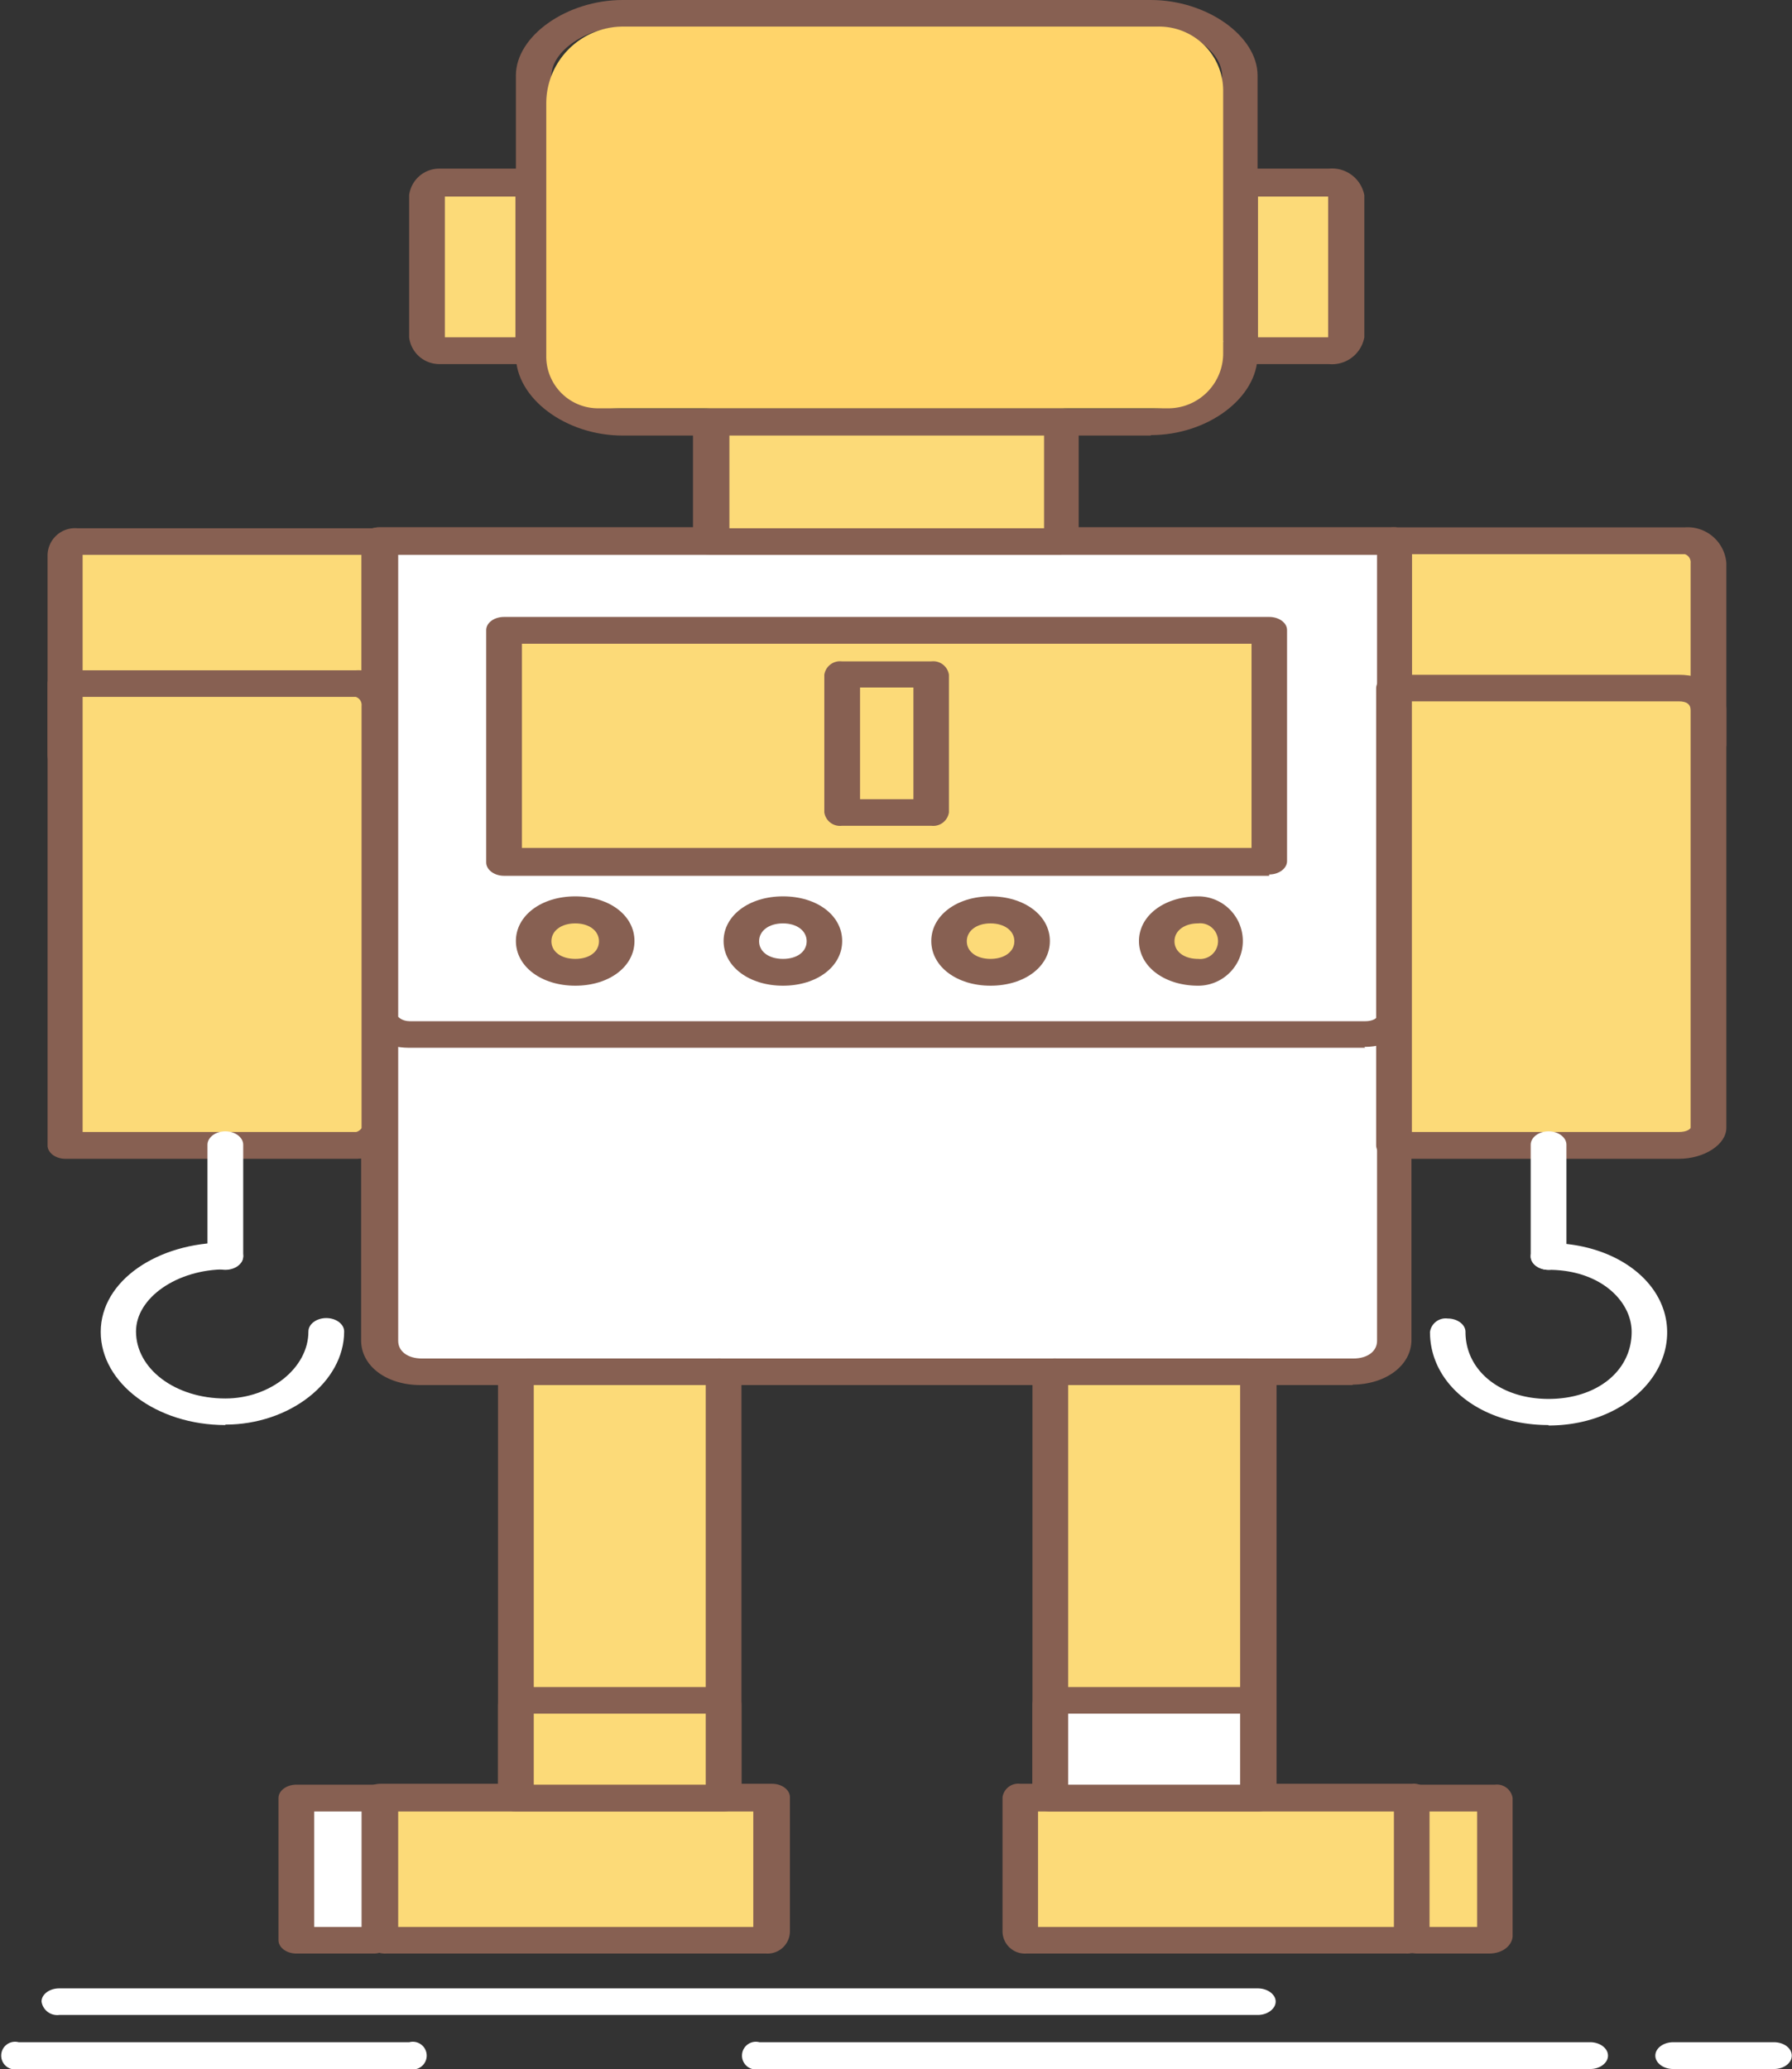<svg id="Layer_1" data-name="Layer 1" xmlns="http://www.w3.org/2000/svg" viewBox="0 0 80.24 92.63"><rect x="0" y="0" width="80.24" height="92.63" fill="#333333" stroke="none"/><defs><style>.cls-1{fill:#fff;}.cls-2{fill:#876052;}.cls-3{fill:#fcda78;}.cls-4{fill:#ffd46a;}</style></defs><path class="cls-1" d="M402.16,291h45.43v35.78c0,.79-.8,1.39-1.86,1.39H404c-1.06,0-1.86-.6-1.86-1.39V291Z" transform="translate(-385.17 -266.79)"/><path class="cls-2" d="M403,291.63v35.19c0,.47.43.79,1.06.79h41.71c.63,0,1.06-.32,1.06-.79V291.63Zm42.77,37.17H404c-1.52,0-2.66-.85-2.66-2V291c0-.33.36-.6.8-.6h45.43c.44,0,.8.27.8.6v35.78c0,1.13-1.14,2-2.66,2Z" transform="translate(-385.17 -266.79)"/><path class="cls-3" d="M460.61,291h-13v10.14h13a1,1,0,0,0,1.06-1V292a1,1,0,0,0-1.06-1Z" transform="translate(-385.17 -266.79)"/><path class="cls-2" d="M448.39,300.58h12.22a.38.38,0,0,0,.26-.4V292a.38.38,0,0,0-.26-.4H448.39v8.95Zm12.22,1.19h-13c-.44,0-.8-.27-.8-.59V291c0-.33.36-.6.8-.6h13a1.74,1.74,0,0,1,1.86,1.59v8.15a1.74,1.74,0,0,1-1.86,1.59Z" transform="translate(-385.17 -266.79)"/><path class="cls-3" d="M402.16,291H388.61a.54.54,0,0,0-.53.59v8.95a.54.54,0,0,0,.53.6h13a.55.55,0,0,0,.53-.6V291Z" transform="translate(-385.17 -266.79)"/><path class="cls-2" d="M388.87,300.58h12.49v-8.95H388.87v8.95Zm12.76,1.19h-13a1.23,1.23,0,0,1-1.33-1.19v-8.95a1.23,1.23,0,0,1,1.33-1.19h13.55c.44,0,.8.27.8.6v9.54a1.23,1.23,0,0,1-1.33,1.19Z" transform="translate(-385.17 -266.79)"/><path class="cls-3" d="M408.27,347.29h9.3V328.61c0-.2,0-.4-.27-.4h-8.5c-.26,0-.53.2-.53.4v18.68Z" transform="translate(-385.17 -266.79)"/><path class="cls-2" d="M409.07,346.69h7.7V328.8h-7.7v17.89Zm8.5,1.2h-9.3c-.44,0-.8-.27-.8-.6V328.61c0-.53.62-1,1.33-1h8.5a1,1,0,0,1,1.07,1v18.68c0,.33-.36.6-.8.6Z" transform="translate(-385.17 -266.79)"/><path class="cls-3" d="M432.18,347.29h9.3V328.61c0-.2-.27-.4-.53-.4h-8.5c-.27,0-.27.2-.27.4v18.68Z" transform="translate(-385.17 -266.79)"/><path class="cls-2" d="M433,346.69h7.7V328.8H433v17.89Zm8.5,1.2h-9.3c-.44,0-.8-.27-.8-.6V328.61a1,1,0,0,1,1.07-1H441c.71,0,1.33.47,1.33,1v18.68c0,.33-.36.6-.8.6Z" transform="translate(-385.17 -266.79)"/><path class="cls-3" d="M430.85,347.29h17.54v6c0,.2,0,.4-.27.4h-17c-.27,0-.27-.2-.27-.4v-6Z" transform="translate(-385.17 -266.79)"/><path class="cls-2" d="M431.65,353.06h15.94v-5.17H431.65v5.17Zm16.47,1.19h-17a1,1,0,0,1-1.06-1v-6a.71.71,0,0,1,.79-.6h17.54a.71.71,0,0,1,.79.6v6a1,1,0,0,1-1.06,1Z" transform="translate(-385.17 -266.79)"/><path class="cls-3" d="M402.16,347.29h17.53v6c0,.2,0,.4-.26.4h-17c-.26,0-.26-.2-.26-.4v-6Z" transform="translate(-385.17 -266.79)"/><path class="cls-2" d="M403,353.06H418.9v-5.17H403v5.17Zm16.47,1.19h-17a1,1,0,0,1-1.06-1v-6c0-.33.36-.6.8-.6h17.53c.44,0,.8.27.8.6v6a1,1,0,0,1-1.06,1Z" transform="translate(-385.17 -266.79)"/><path class="cls-1" d="M402.16,291h45.43v21.27c0,.39-.53.79-1.33.79H403.49c-.8,0-1.33-.4-1.33-.79V291Z" transform="translate(-385.17 -266.79)"/><path class="cls-2" d="M403,291.63v20.68s.16.2.53.2h42.77c.37,0,.53-.16.53-.2V291.63Zm43.3,22.07H403.49c-1.17,0-2.13-.63-2.13-1.39V291c0-.33.36-.6.8-.6h45.43c.44,0,.8.27.8.6v21.27c0,.76-1,1.39-2.13,1.39Z" transform="translate(-385.17 -266.79)"/><polygon class="cls-3" points="31.87 18.88 47.55 18.88 47.55 24.25 31.87 24.25 31.87 18.88 31.87 18.88"/><path class="cls-2" d="M417.83,290.44h14.09v-4.17H417.83v4.17Zm14.88,1.19H417c-.44,0-.8-.26-.8-.59v-5.37c0-.33.36-.6.8-.6h15.67c.44,0,.8.27.8.6V291c0,.33-.36.59-.8.59Z" transform="translate(-385.17 -266.79)"/><path class="cls-2" d="M413.05,268c-1.61,0-3.19,1.08-3.19,2.19v12.52c0,1.27,1.49,2.38,3.19,2.38H436.7c1.7,0,3.19-1.11,3.19-2.38V270.17c0-1.11-1.58-2.19-3.19-2.19Zm23.65,18.29H413.05c-2.55,0-4.78-1.67-4.78-3.58V270.17c0-1.77,2.28-3.38,4.78-3.38H436.7c2.5,0,4.78,1.61,4.78,3.38v12.52c0,1.91-2.23,3.58-4.78,3.58Z" transform="translate(-385.17 -266.79)"/><path class="cls-1" d="M440.69,282.09H409.08c-.44,0-.8-.26-.8-.59s.36-.6.8-.6h31.61c.44,0,.8.27.8.6s-.36.59-.8.59Z" transform="translate(-385.17 -266.79)"/><path class="cls-3" d="M460.34,318.07H447.59V297.6h12.75c.8,0,1.33.39,1.33,1v18.69c0,.39-.53.79-1.33.79Z" transform="translate(-385.17 -266.79)"/><path class="cls-2" d="M448.39,317.47h11.95c.38,0,.53-.15.53-.19V298.59c0-.27-.17-.4-.53-.4H448.39v19.28Zm11.95,1.2H447.59c-.44,0-.8-.27-.8-.6V297.6c0-.33.36-.6.8-.6h12.75c1.24,0,2.13.67,2.13,1.59v18.69c0,.76-1,1.39-2.13,1.39Z" transform="translate(-385.17 -266.79)"/><path class="cls-3" d="M401.1,318.07h-13V297.4h13a1,1,0,0,1,1.06,1v18.89c0,.39-.53.79-1.06.79Z" transform="translate(-385.17 -266.79)"/><path class="cls-2" d="M388.87,317.47H401.1c.09,0,.26-.13.26-.19V298.39a.38.38,0,0,0-.26-.4H388.87v19.48Zm12.23,1.2h-13c-.44,0-.8-.27-.8-.6V297.4c0-.33.36-.6.8-.6h13a1.75,1.75,0,0,1,1.86,1.59v18.89c0,.72-.89,1.39-1.86,1.39Z" transform="translate(-385.17 -266.79)"/><path class="cls-1" d="M441.49,317.28H408.28c-.44,0-.8-.27-.8-.6s.36-.6.8-.6h33.21c.44,0,.8.27.8.6s-.36.6-.8.6Z" transform="translate(-385.17 -266.79)"/><path class="cls-1" d="M441.49,320.85H408.28c-.44,0-.8-.26-.8-.59s.36-.6.8-.6h33.21c.44,0,.8.27.8.6s-.36.59-.8.59Z" transform="translate(-385.17 -266.79)"/><path class="cls-1" d="M441.49,324.63H408.28c-.44,0-.8-.27-.8-.6s.36-.59.8-.59h33.21c.44,0,.8.26.8.59s-.36.6-.8.6Z" transform="translate(-385.17 -266.79)"/><path class="cls-3" d="M444.67,282.49h-3.19a.76.76,0,0,1-.8-.6v-6.36a.75.75,0,0,1,.8-.59h3.19a.75.75,0,0,1,.8.59v6.36a.76.76,0,0,1-.8.6Z" transform="translate(-385.17 -266.79)"/><path class="cls-2" d="M441.5,281.89h3.14l0,0v-6.3l0,0H441.5s0,0,0,0v6.3l0,0Zm3.17,1.2h-3.19a1.46,1.46,0,0,1-1.59-1.2v-6.36a1.46,1.46,0,0,1,1.59-1.19h3.19a1.47,1.47,0,0,1,1.59,1.19v6.36a1.47,1.47,0,0,1-1.59,1.2Z" transform="translate(-385.17 -266.79)"/><path class="cls-3" d="M408.27,282.49h-3.45c-.27,0-.54-.4-.54-.6v-6.36c0-.2.27-.59.54-.59h3.45a.75.75,0,0,1,.8.59v6.36a.76.76,0,0,1-.8.6Z" transform="translate(-385.17 -266.79)"/><path class="cls-2" d="M405.09,281.89h3.16l0,0v-6.3s0,0,0,0h-3.16v6.36Zm3.18,1.2h-3.45a1.36,1.36,0,0,1-1.33-1.2v-6.36a1.36,1.36,0,0,1,1.33-1.19h3.45a1.46,1.46,0,0,1,1.59,1.19v6.36a1.46,1.46,0,0,1-1.59,1.2Z" transform="translate(-385.17 -266.79)"/><path class="cls-3" d="M452.11,347.29h-3.72v6.16s0,.2.26.2h3.19c.27,0,.27-.2.27-.2v-6.16Z" transform="translate(-385.17 -266.79)"/><path class="cls-2" d="M449.18,353.06h2.13v-5.17h-2.13v5.17Zm2.66,1.19h-3.19c-.66,0-1.06-.41-1.06-.8v-6.16c0-.33.36-.6.8-.6h3.72a.71.71,0,0,1,.79.6v6.16c0,.39-.39.8-1.06.8Z" transform="translate(-385.17 -266.79)"/><polygon class="cls-1" points="16.99 80.5 13.27 80.5 13.27 86.67 13.27 86.86 16.73 86.86 16.99 86.67 16.99 80.5 16.99 80.5"/><path class="cls-2" d="M399.24,353.06h2.12v-5.17h-2.12v5.17Zm2.65,1.19h-3.45c-.44,0-.8-.27-.8-.6v-6.36c0-.33.36-.6.8-.6h3.72c.44,0,.8.27.8.6v6.16a.53.53,0,0,1-.24.42l-.26.2a.92.92,0,0,1-.57.18Z" transform="translate(-385.17 -266.79)"/><path class="cls-1" d="M441.49,357H387.82a.71.71,0,0,1-.79-.6c0-.32.35-.59.79-.59h53.67c.44,0,.8.27.8.59s-.36.6-.8.6Z" transform="translate(-385.17 -266.79)"/><path class="cls-1" d="M456.37,359.42h-37.2a.62.62,0,1,1,0-1.2h37.2c.44,0,.8.27.8.6s-.36.6-.8.6Z" transform="translate(-385.17 -266.79)"/><path class="cls-1" d="M464.6,359.42h-4.51c-.44,0-.8-.27-.8-.6s.36-.6.8-.6h4.51c.45,0,.8.27.8.6s-.35.6-.8.6Z" transform="translate(-385.17 -266.79)"/><path class="cls-1" d="M403.5,359.42H386a.62.62,0,1,1,0-1.2H403.5a.62.62,0,1,1,0,1.2Z" transform="translate(-385.17 -266.79)"/><path class="cls-3" d="M438.82,307.54a1.4,1.4,0,1,1,0,2.78c-1.06,0-1.86-.6-1.86-1.39s.8-1.39,1.86-1.39Z" transform="translate(-385.17 -266.79)"/><path class="cls-2" d="M438.82,308.13c-.62,0-1.06.33-1.06.8s.44.79,1.06.79a.8.8,0,1,0,0-1.59Zm0,2.79c-1.51,0-2.65-.86-2.65-2s1.14-2,2.65-2a2,2,0,1,1,0,4Z" transform="translate(-385.17 -266.79)"/><path class="cls-3" d="M429.52,307.54c1.07,0,1.86.59,1.86,1.39s-.79,1.39-1.86,1.39-1.86-.6-1.86-1.39.8-1.39,1.86-1.39Z" transform="translate(-385.17 -266.79)"/><path class="cls-2" d="M429.52,308.13c-.62,0-1.06.33-1.06.8s.44.79,1.06.79,1.07-.32,1.07-.79-.44-.8-1.07-.8Zm0,2.79c-1.51,0-2.65-.86-2.65-2s1.14-2,2.65-2,2.66.85,2.66,2-1.14,2-2.66,2Z" transform="translate(-385.17 -266.79)"/><path class="cls-1" d="M420.23,307.54c1.06,0,1.86.59,1.86,1.39s-.8,1.39-1.86,1.39-1.86-.6-1.86-1.39.79-1.39,1.86-1.39Z" transform="translate(-385.17 -266.79)"/><path class="cls-2" d="M420.23,308.13c-.63,0-1.07.33-1.07.8s.44.79,1.07.79,1.06-.32,1.06-.79-.44-.8-1.06-.8Zm0,2.79c-1.52,0-2.66-.86-2.66-2s1.14-2,2.66-2,2.65.85,2.65,2-1.14,2-2.65,2Z" transform="translate(-385.17 -266.79)"/><path class="cls-3" d="M410.93,307.54c1.06,0,1.86.59,1.86,1.39s-.8,1.39-1.86,1.39-1.86-.6-1.86-1.39.79-1.39,1.86-1.39Z" transform="translate(-385.17 -266.79)"/><path class="cls-2" d="M410.93,308.13c-.63,0-1.07.33-1.07.8s.44.79,1.07.79,1.06-.32,1.06-.79-.44-.8-1.06-.8Zm0,2.79c-1.52,0-2.66-.86-2.66-2s1.14-2,2.66-2,2.65.85,2.65,2-1.14,2-2.65,2Z" transform="translate(-385.17 -266.79)"/><path class="cls-1" d="M454.51,323.64c-.44,0-.8-.27-.8-.6v-5c0-.33.36-.6.8-.6s.8.27.8.6v5c0,.33-.36.6-.8.6Z" transform="translate(-385.17 -266.79)"/><path class="cls-1" d="M454.51,330.59c-3,0-5.31-1.79-5.31-4.17a.71.71,0,0,1,.79-.6c.44,0,.8.27.8.6,0,1.73,1.56,3,3.72,3s3.72-1.25,3.72-3c0-1.37-1.39-2.78-3.72-2.78-.44,0-.8-.27-.8-.6s.36-.6.8-.6c3,0,5.31,1.75,5.31,4s-2.28,4.17-5.31,4.17Z" transform="translate(-385.17 -266.79)"/><path class="cls-1" d="M395.26,323.64c-.44,0-.8-.27-.8-.6v-5c0-.33.36-.6.8-.6s.8.27.8.6v5c0,.33-.36.6-.8.6Z" transform="translate(-385.17 -266.79)"/><path class="cls-1" d="M395.26,330.59c-3.07,0-5.58-1.87-5.58-4.17s2.56-4,5.58-4c.44,0,.8.27.8.6s-.36.6-.8.6c-2.16,0-4,1.27-4,2.78,0,1.67,1.75,3,4,3,2,0,3.72-1.36,3.72-3,0-.33.36-.6.8-.6s.8.27.8.6c0,2.26-2.44,4.17-5.32,4.17Z" transform="translate(-385.17 -266.79)"/><path class="cls-3" d="M408.27,347.29h9.3v-4.17c0-.2,0-.2-.27-.2h-8.76s-.27,0-.27.2v4.17Z" transform="translate(-385.17 -266.79)"/><path class="cls-2" d="M409.07,346.69h7.7v-3.18h-7.7v3.18Zm8.5,1.2h-9.3c-.44,0-.8-.27-.8-.6v-4.17c0-.5.54-.8,1.07-.8h8.76c.71,0,1.07.27,1.07.8v4.17c0,.33-.36.6-.8.6Z" transform="translate(-385.17 -266.79)"/><path class="cls-1" d="M432.18,347.29h9.3v-4.17c0-.2-.27-.2-.27-.2h-8.76c-.27,0-.27,0-.27.2v4.17Z" transform="translate(-385.17 -266.79)"/><path class="cls-2" d="M433,346.69h7.7v-3.18H433v3.18Zm8.5,1.2h-9.3c-.44,0-.8-.27-.8-.6v-4.17c0-.53.36-.8,1.07-.8h8.76c.53,0,1.07.3,1.07.8v4.17c0,.33-.36.6-.8.6Z" transform="translate(-385.17 -266.79)"/><polygon class="cls-3" points="22.57 28.23 56.85 28.23 56.85 38.56 22.57 38.56 22.57 28.23 22.57 28.23"/><path class="cls-2" d="M408.54,304.75h32.67v-9.14H408.54v9.14ZM442,306H407.74c-.44,0-.8-.27-.8-.6V295c0-.33.36-.59.8-.59H442c.44,0,.8.26.8.59v10.34c0,.33-.36.6-.8.6Z" transform="translate(-385.17 -266.79)"/><polygon class="cls-3" points="37.72 30.21 41.7 30.21 41.7 36.38 37.72 36.38 37.72 30.21 37.72 30.21"/><path class="cls-2" d="M423.68,302.57h2.39v-5h-2.39v5Zm3.19,1.19h-4a.71.71,0,0,1-.79-.6V297a.71.71,0,0,1,.79-.6h4a.71.71,0,0,1,.79.6v6.16a.71.71,0,0,1-.79.6Z" transform="translate(-385.17 -266.79)"/><path class="cls-4" d="M27.9,1.19h24a2.87,2.87,0,0,1,2.87,2.87V15.82a2.46,2.46,0,0,1-2.46,2.46H26.78A2.32,2.32,0,0,1,24.46,16V4.63A3.44,3.44,0,0,1,27.9,1.19Z"/></svg>
